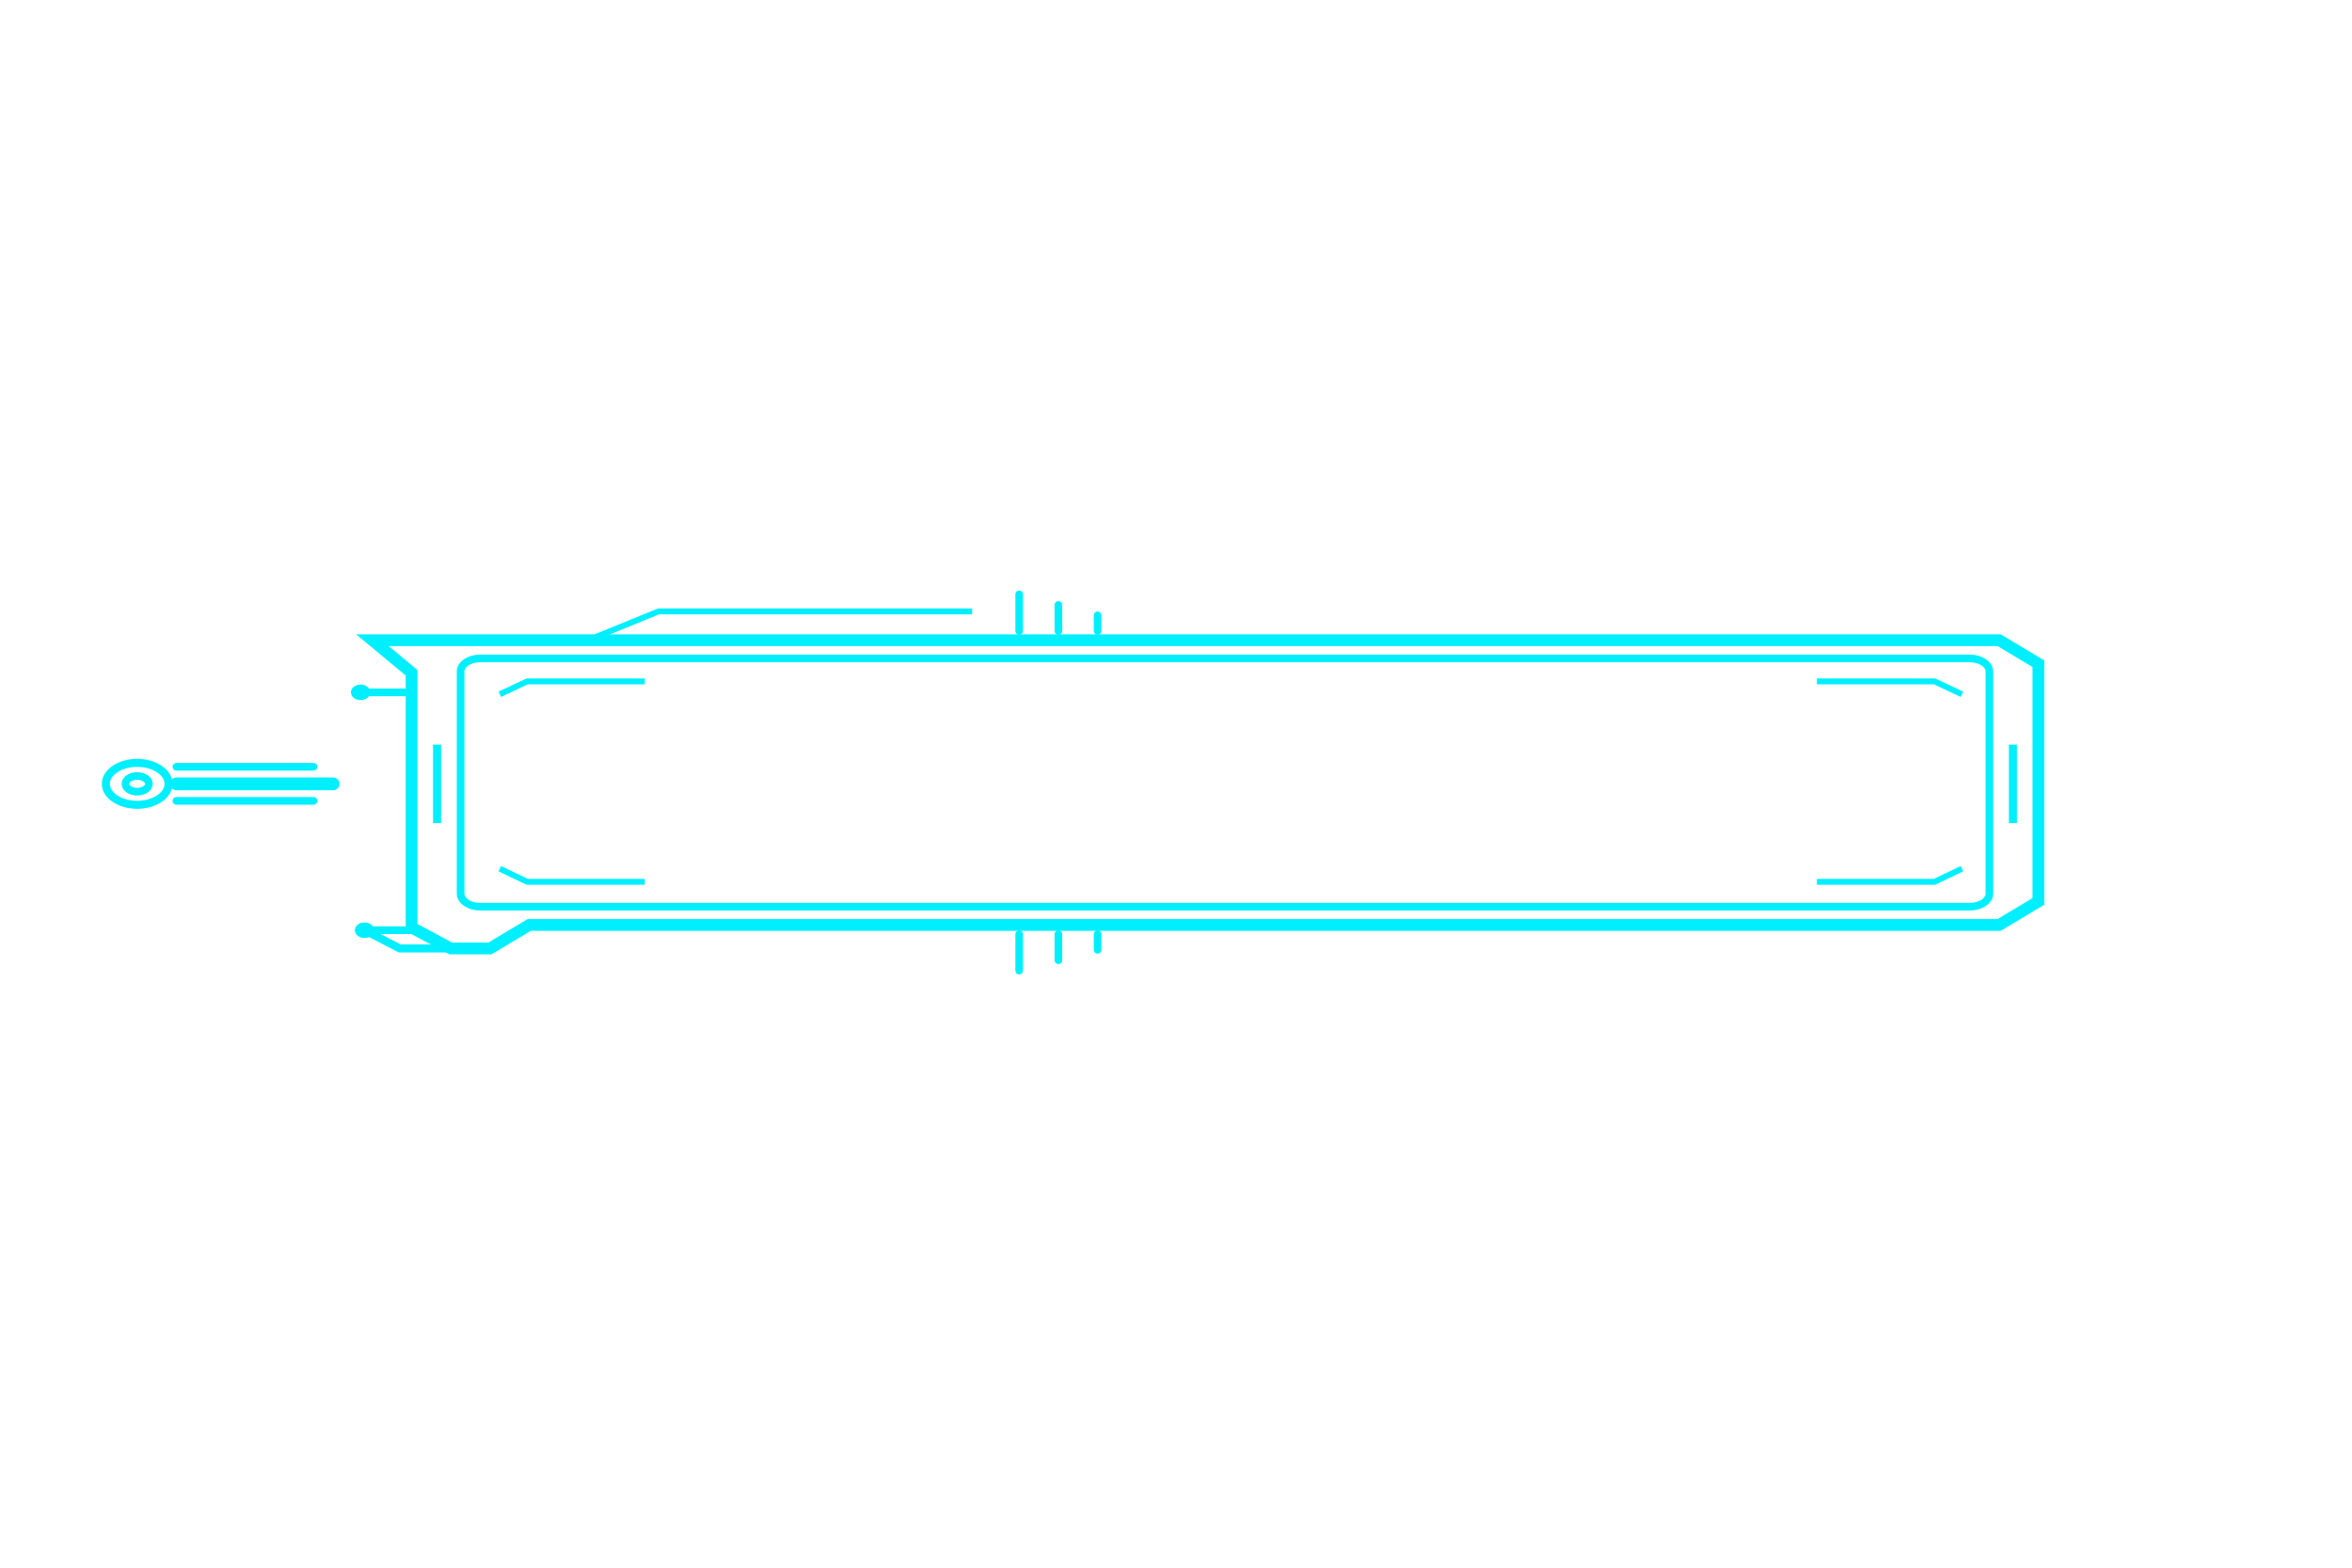 <svg version="1.2" xmlns="http://www.w3.org/2000/svg" viewBox="0 0 1200 800" width="1200" height="800"><style>.a{fill:none;stroke:#00efff;stroke-linecap:round;stroke-linejoin:round;stroke-width:4.1}.b{fill:none;stroke:#00efff;stroke-linecap:round;stroke-linejoin:round;stroke-width:3.9}.c{fill:none;stroke:#00efff;stroke-linecap:round;stroke-linejoin:round;stroke-width:6.5}.d{fill:none;stroke:#00efff;stroke-miterlimit:100;stroke-width:6}.e{fill:none;stroke:#00efff;stroke-miterlimit:100;stroke-width:3}.f{fill:none;stroke:#00efff;stroke-miterlimit:100;stroke-width:4.1}</style><path fill-rule="evenodd" class="a" d="m70 410.7c-8.8 0-16-4.8-16-10.7 0-5.9 7.2-10.7 16-10.7 8.8 0 16 4.8 16 10.7 0 5.9-7.2 10.7-16 10.7z"/><path fill-rule="evenodd" class="b" d="m70 404c-3.3 0-6-1.8-6-4 0-2.2 2.7-4 6-4 3.3 0 6 1.8 6 4 0 2.2-2.7 4-6 4z"/><path fill-rule="evenodd" class="c" d="m90 400h80"/><path fill-rule="evenodd" class="b" d="m90 391.3h70"/><path fill-rule="evenodd" class="b" d="m90 408.7h70"/><path class="d" d="m190 326.7h830l20 12v121.3l-20 12h-750l-20 12h-20l-20-10.7v-130z"/><path fill-rule="evenodd" class="e" d="m300 326.7l36-14.7h160"/><path fill-rule="evenodd" class="f" d="m1027 380v40"/><path fill-rule="evenodd" class="f" d="m223 380v40"/><path fill-rule="evenodd" class="b" d="m245 336h760c5.5 0 10 3 10 6.7v113.3c0 3.7-4.5 6.7-10 6.7h-760c-5.5 0-10-3-10-6.7v-113.3c0-3.7 4.5-6.7 10-6.7z"/><path fill-rule="evenodd" class="b" d="m210 353.3h-26"/><path fill-rule="evenodd" class="b" d="m184 355.3c-1.7 0-3-0.9-3-2 0-1.1 1.3-2 3-2 1.7 0 3 0.9 3 2 0 1.1-1.3 2-3 2z"/><path fill-rule="evenodd" class="a" d="m230 484h-26l-18-9.3"/><path fill-rule="evenodd" class="b" d="m210 474.7h-22"/><path fill-rule="evenodd" class="b" d="m186 476.7c-1.7 0-3-0.9-3-2 0-1.1 1.3-2 3-2 1.7 0 3 0.9 3 2 0 1.1-1.3 2-3 2z"/><path fill-rule="evenodd" class="b" d="m520 322v-18.7"/><path fill-rule="evenodd" class="b" d="m540 322v-13.3"/><path fill-rule="evenodd" class="b" d="m560 322v-8"/><path fill-rule="evenodd" class="b" d="m520 476.7v18.6"/><path fill-rule="evenodd" class="b" d="m540 476.7v13.3"/><path fill-rule="evenodd" class="b" d="m560 476.7v8"/><path fill-rule="evenodd" class="e" d="m255 354.3l14-6.6h60"/><path fill-rule="evenodd" class="e" d="m255 443.3l14 6.7h60"/><path fill-rule="evenodd" class="e" d="m1001 354.3l-14-6.6h-60"/><path fill-rule="evenodd" class="e" d="m1001 443.3l-14 6.7h-60"/></svg>